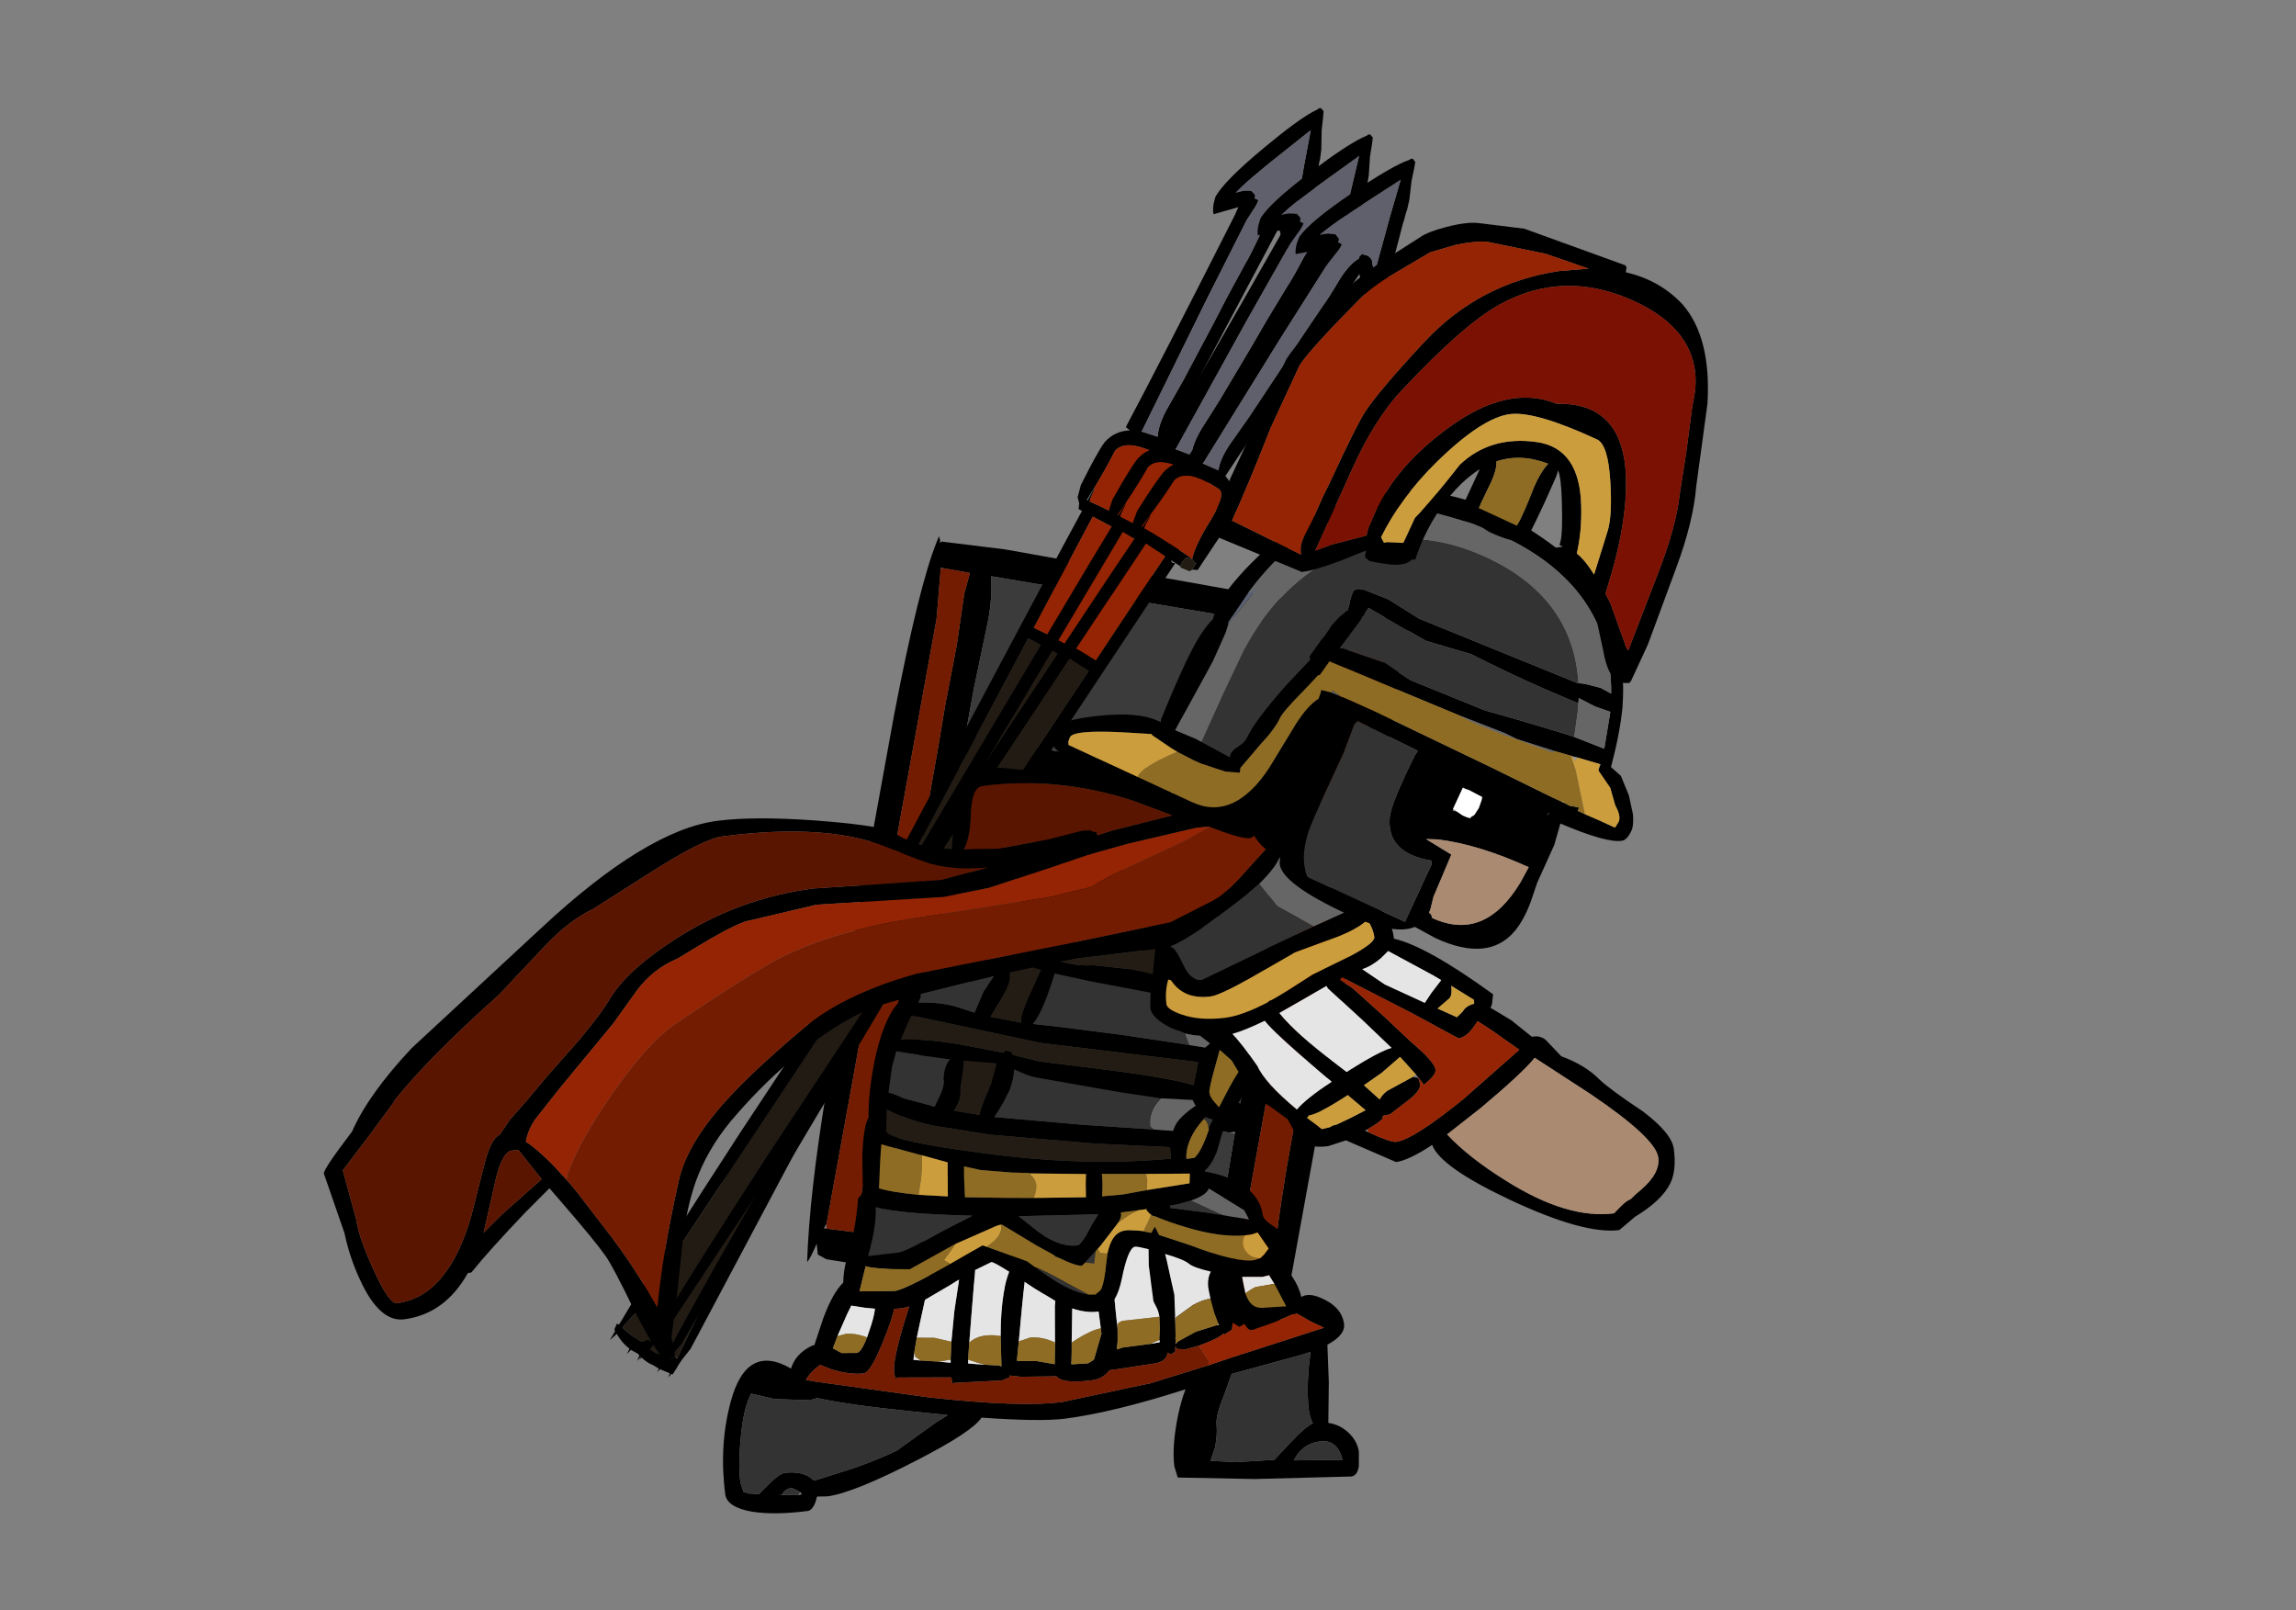 <?xml version="1.0" encoding="UTF-8" standalone="no"?>
<svg xmlns:ffdec="https://www.free-decompiler.com/flash" xmlns:xlink="http://www.w3.org/1999/xlink" ffdec:objectType="frame" height="209.35px" width="298.55px" xmlns="http://www.w3.org/2000/svg">
  <rect width="100%" height="100%" fill="#808080" stroke="none"/>
  <g transform="matrix(1.0, 0.0, 0.0, 1.0, 140.15, 193.55)">
    <use ffdec:characterId="196" height="60.5" transform="matrix(1.573, 0.286, -0.286, 1.573, -19.469, -124.909)" width="40.25" xlink:href="#shape0"/>
    <use ffdec:characterId="209" height="222.7" transform="matrix(0.736, 0.391, -0.391, 0.736, 25.702, -182.646)" width="15.5" xlink:href="#shape1"/>
    <use ffdec:characterId="209" height="222.7" transform="matrix(0.717, 0.426, -0.426, 0.717, 32.279, -179.499)" width="15.5" xlink:href="#shape1"/>
    <use ffdec:characterId="209" height="222.7" transform="matrix(0.695, 0.461, -0.461, 0.695, 37.999, -176.613)" width="15.5" xlink:href="#shape1"/>
    <use ffdec:characterId="210" height="97.5" transform="matrix(0.991, -0.13, 0.13, 0.991, -103.373, -81.628)" width="174.55" xlink:href="#shape2"/>
    <use ffdec:characterId="211" height="92.0" transform="matrix(0.905, 0.419, -0.419, 0.905, 32.857, -176.799)" width="74.05" xlink:href="#shape3"/>
  </g>
  <defs>
    <g id="shape0" transform="matrix(1.0, 0.0, 0.0, 1.0, 12.9, 30.5)">
      <path d="M27.0 -30.0 L27.0 -29.8 27.0 -29.5 27.2 -28.15 27.1 -28.0 26.65 -28.0 26.65 -27.95 27.05 -23.85 27.05 26.15 27.0 26.25 27.25 26.4 27.35 26.55 Q26.65 27.55 26.55 28.85 L26.35 28.85 26.05 29.5 25.95 28.9 24.45 28.95 Q10.85 29.0 -10.4 29.5 L-11.15 29.25 -11.4 28.4 Q-11.7 29.7 -11.9 30.0 -12.7 24.65 -12.85 15.95 L-12.9 0.95 -12.9 -15.0 Q-12.8 -25.7 -12.0 -29.55 L-11.9 -30.0 -11.75 -29.65 -11.75 -29.6 -11.75 -29.55 -11.7 -29.45 -11.65 -29.6 -6.45 -29.9 25.95 -30.0 26.05 -30.5 26.2 -30.05 26.2 -30.0 27.0 -30.0 M22.5 -27.9 L22.5 26.35 25.65 26.2 Q25.2 21.65 25.1 15.45 L25.05 0.45 25.05 -15.5 Q25.1 -23.8 25.65 -27.95 L22.5 -27.9 M20.0 -15.55 L19.75 -23.0 Q19.8 -26.35 20.6 -27.9 L-7.15 -27.55 Q-6.75 -25.95 -6.75 -23.95 L-6.9 -18.35 -6.9 -14.4 -6.4 -14.5 20.05 -14.5 20.0 -15.55 M-6.6 -5.25 L-5.9 -6.0 0.25 -6.0 0.25 -6.8 0.2 -8.1 0.25 -8.35 0.05 -8.35 0.0 -9.15 0.05 -10.0 0.25 -10.35 4.1 -10.5 4.3 -10.35 4.4 -10.25 4.8 -10.05 5.0 -9.75 5.0 -6.0 10.6 -6.0 11.0 -7.4 11.0 -7.75 11.45 -7.95 11.5 -8.0 11.55 -8.0 Q14.0 -8.95 14.75 -6.05 L14.75 -6.0 20.3 -6.0 20.1 -12.4 8.5 -12.0 -6.9 -12.5 -6.9 -7.1 -6.9 -5.3 -6.85 -4.35 -6.6 -5.25 M5.0 -2.1 L4.95 2.25 4.85 3.1 7.1 3.1 10.5 3.1 10.5 0.5 10.55 0.5 10.5 -2.3 10.5 -3.5 7.0 -3.5 5.0 -3.5 5.0 -2.1 M15.0 -1.5 L15.0 2.05 14.9 2.65 15.0 3.15 17.6 3.25 20.5 3.5 20.35 -3.7 15.0 -3.55 15.0 -1.5 M-6.4 12.4 Q-6.35 11.4 -3.05 11.05 3.0 10.35 20.45 11.0 L20.5 6.0 15.75 5.55 14.8 5.5 14.65 5.75 Q14.1 6.5 12.5 6.5 L11.0 6.25 11.0 5.35 4.65 5.25 4.4 5.25 4.3 5.5 4.35 5.5 4.6 5.5 5.0 6.5 4.15 7.1 Q3.35 7.5 2.5 7.5 L0.0 7.25 0.0 5.25 -2.3 5.25 -6.7 4.95 -6.5 12.35 -6.4 15.3 -6.5 26.8 3.0 26.5 20.9 26.4 Q20.35 24.6 20.35 22.4 L20.5 16.8 20.45 13.55 20.45 13.5 20.45 13.35 20.0 13.5 -6.05 13.5 -6.2 13.35 -6.4 12.4 M0.0 -3.65 L-0.3 -3.65 -6.85 -4.05 -6.75 3.6 -3.0 3.25 0.0 3.15 0.0 -3.65 M-10.9 -27.5 L-11.3 -27.5 -11.3 -27.45 -10.9 -23.35 -10.9 26.65 -11.05 27.05 -10.85 27.05 -8.1 26.9 Q-8.55 25.4 -8.55 23.35 L-8.4 18.05 -8.45 12.85 -8.4 7.55 Q-8.9 -2.1 -8.9 -12.85 L-8.95 -16.55 -8.9 -21.6 -9.05 -25.75 -8.9 -27.5 -10.9 -27.5" fill="#000000" fill-rule="evenodd" stroke="none"/>
      <path d="M4.6 5.5 L4.35 5.5 4.4 5.25 4.65 5.25 4.6 5.5 M-6.5 12.35 L-6.4 12.4 -6.5 12.35" fill="#71695b" fill-rule="evenodd" stroke="none"/>
      <path d="M20.0 -15.55 L20.05 -14.5 -6.4 -14.5 -6.9 -14.4 -6.9 -18.35 -6.75 -23.95 Q-6.75 -25.95 -7.15 -27.55 L20.6 -27.9 Q19.8 -26.35 19.75 -23.0 L20.0 -15.55 M15.0 -1.5 L15.0 -3.55 20.35 -3.7 20.5 3.5 17.6 3.25 15.0 3.15 14.9 2.65 15.0 2.05 15.0 -1.5 M5.0 -2.1 L5.0 -3.5 7.0 -3.5 10.5 -3.5 10.5 -2.3 10.55 0.5 10.5 0.5 10.5 3.1 7.1 3.1 4.85 3.1 4.95 2.25 5.0 -2.1 M-6.4 12.4 L-6.2 13.35 -6.05 13.5 20.0 13.5 20.45 13.5 20.45 13.55 20.5 16.8 20.35 22.4 Q20.35 24.6 20.9 26.4 L3.0 26.5 -6.5 26.8 -6.4 15.3 -6.5 12.35 -6.4 12.4 M0.0 -3.65 L0.0 3.15 -3.0 3.25 -6.75 3.6 -6.85 -4.05 -0.3 -3.65 0.0 -3.65" fill="#3b3b3b" fill-rule="evenodd" stroke="none"/>
      <path d="M-6.9 -5.3 L-6.9 -7.1 -6.9 -12.5 8.5 -12.0 20.1 -12.4 20.3 -6.0 14.75 -6.0 14.75 -6.05 Q14.0 -8.95 11.55 -8.0 L11.5 -8.0 11.45 -7.95 11.0 -7.75 11.0 -7.4 10.6 -6.0 5.0 -6.0 5.0 -9.75 4.8 -10.05 4.4 -10.25 4.3 -10.35 4.1 -10.5 0.25 -10.35 0.05 -10.0 0.0 -9.15 0.05 -8.35 0.25 -8.35 0.2 -8.1 0.25 -6.8 0.25 -6.0 -5.9 -6.0 -6.6 -5.25 -6.9 -5.3 M4.65 5.25 L11.0 5.35 11.0 6.25 12.5 6.5 Q14.1 6.5 14.65 5.75 L14.8 5.5 15.75 5.55 20.5 6.0 20.45 11.0 Q3.0 10.35 -3.05 11.05 -6.35 11.4 -6.4 12.4 L-6.5 12.35 -6.7 4.95 -2.3 5.25 0.0 5.25 0.0 7.25 2.5 7.5 Q3.35 7.5 4.15 7.1 L5.0 6.5 4.6 5.5 4.65 5.25" fill="#413d34" fill-rule="evenodd" stroke="none"/>
      <path d="M22.5 -27.9 L25.65 -27.95 Q25.1 -23.8 25.05 -15.5 L25.05 0.45 25.1 15.45 Q25.2 21.65 25.65 26.2 L22.5 26.35 22.5 -27.9 M-11.3 -27.45 L-10.9 -27.5 -8.9 -27.5 -9.05 -25.75 -8.9 -21.6 -8.95 -16.55 -8.9 -12.85 Q-8.9 -2.1 -8.4 7.55 L-8.45 12.85 -8.4 18.05 -8.55 23.35 Q-8.55 25.4 -8.1 26.9 L-10.85 27.05 -10.9 26.65 -10.9 -23.35 -11.3 -27.45" fill="#731c02" fill-rule="evenodd" stroke="none"/>
    </g>
    <g id="shape1" transform="matrix(1.0, 0.0, 0.0, 1.0, 10.0, 160.0)">
      <path d="M2.9 -87.0 L1.2 -87.0 1.5 -86.75 2.0 -86.95 2.0 57.1 1.6 59.3 1.5 60.3 1.5 60.7 1.4 61.95 1.2 61.95 1.0 62.7 0.95 62.0 -0.75 62.15 Q-2.45 62.15 -4.15 61.3 L-4.5 62.7 -4.6 61.1 -4.85 60.9 -5.0 59.95 -4.65 59.9 Q-5.25 47.25 -5.45 24.65 L-5.5 -10.9 -5.5 -21.65 -5.45 -80.15 -5.4 -87.0 -6.0 -87.0 -6.35 -87.85 -7.0 -88.55 -7.45 -90.45 -7.5 -93.5 Q-7.5 -97.3 -7.3 -98.15 -6.75 -100.4 -4.7 -101.6 L-5.5 -101.75 Q-5.5 -114.1 -6.0 -139.05 L-6.1 -140.3 -6.6 -139.8 -9.0 -137.5 Q-9.45 -138.05 -9.75 -138.95 L-10.0 -140.0 Q-10.0 -142.85 -6.8 -150.6 -4.4 -156.45 -2.8 -158.9 L-2.3 -159.6 -2.25 -159.85 -2.1 -159.85 -2.0 -160.0 -1.65 -159.85 -1.4 -159.8 -1.0 -158.9 -0.25 -157.0 1.1 -154.35 1.65 -152.9 1.8 -152.3 2.15 -151.3 2.3 -150.75 Q5.5 -141.65 5.5 -140.05 L5.3 -138.35 Q5.5 -138.0 4.25 -138.0 3.35 -138.0 1.55 -139.85 L1.0 -140.4 1.0 -102.6 Q2.05 -102.35 2.9 -101.65 5.2 -99.75 5.5 -95.5 L5.5 -88.0 5.1 -87.8 4.75 -87.55 4.75 -88.05 Q4.75 -89.3 4.6 -88.65 L3.8 -89.0 Q3.0 -91.25 2.9 -95.45 2.7 -100.35 1.25 -100.35 -4.6 -100.35 -5.25 -97.7 -5.2 -94.25 -5.4 -91.05 L-5.55 -88.8 -5.4 -88.85 -5.35 -91.1 -5.25 -90.75 -5.15 -89.3 -5.0 -88.85 Q-2.2 -89.1 3.55 -89.0 L3.65 -88.9 3.05 -88.7 Q2.8 -88.45 2.8 -87.65 L2.9 -87.0 M-2.95 -102.3 L-0.4 -102.75 Q-1.15 -104.35 -1.15 -107.05 L-1.0 -112.35 -1.0 -122.5 -1.05 -126.95 -1.0 -133.0 Q-0.9 -134.35 -1.1 -138.25 -1.1 -141.0 -0.4 -142.35 L-0.5 -142.6 -0.4 -143.2 0.5 -143.5 Q1.3 -143.5 1.6 -143.1 2.1 -142.45 2.8 -142.1 L0.0 -150.6 -1.75 -156.2 -3.8 -151.5 Q-6.85 -144.6 -7.5 -142.1 -6.5 -143.15 -5.5 -143.5 L-4.75 -143.25 Q-4.55 -143.15 -4.5 -142.7 L-3.85 -142.75 Q-3.7 -142.1 -3.85 -140.9 L-4.0 -139.0 -3.7 -124.85 -3.0 -102.6 -3.05 -102.3 -2.95 -102.3 M0.1 -87.0 L-3.5 -87.0 -3.5 -67.35 0.05 -67.5 0.05 -80.15 0.1 -87.0 M0.85 59.3 Q0.25 46.7 0.05 24.65 L0.0 -10.9 0.0 -21.65 0.05 -65.5 -3.5 -65.5 -3.5 57.1 -3.9 59.3 -3.95 60.0 -3.25 60.1 -0.9 60.3 Q-0.2 60.3 0.1 59.85 0.35 59.3 0.5 59.3 L0.85 59.45 0.85 59.3" fill="#000000" fill-rule="evenodd" stroke="none"/>
      <path d="M-3.0 -102.6 L-3.7 -124.85 -4.0 -139.0 -3.85 -140.9 Q-3.7 -142.1 -3.85 -142.75 L-4.5 -142.7 Q-4.55 -143.15 -4.75 -143.25 L-5.5 -143.5 Q-6.5 -143.15 -7.5 -142.1 -6.85 -144.6 -3.8 -151.5 L-1.75 -156.2 0.0 -150.6 2.8 -142.1 Q2.1 -142.45 1.6 -143.1 1.3 -143.5 0.5 -143.5 L-0.4 -143.2 -0.5 -142.6 -0.4 -142.35 Q-1.1 -141.0 -1.1 -138.25 -0.9 -134.35 -1.0 -133.0 L-1.05 -126.95 -1.0 -122.5 -1.0 -112.35 -1.15 -107.05 Q-1.15 -104.35 -0.4 -102.75 L-2.95 -102.3 -3.0 -102.6" fill="#60606c" fill-rule="evenodd" stroke="none"/>
      <path d="M2.9 -87.0 L2.8 -87.65 Q2.8 -88.45 3.05 -88.7 L3.65 -88.9 3.8 -89.0 4.6 -88.65 Q4.75 -89.3 4.75 -88.05 L4.75 -87.55 4.55 -87.15 3.8 -87.0 3.1 -86.85 2.9 -87.0 M0.5 59.3 Q0.35 59.3 0.1 59.85 -0.2 60.3 -0.9 60.3 L-3.25 60.1 -3.95 60.0 -3.9 59.3 -3.5 57.1 -3.5 -65.5 0.05 -65.5 0.0 -21.65 0.0 -10.9 0.05 24.65 Q0.25 46.7 0.85 59.3 L0.5 59.3" fill="#211b14" fill-rule="evenodd" stroke="none"/>
      <path d="M3.65 -88.9 L3.55 -89.0 Q-2.2 -89.1 -5.0 -88.85 L-5.15 -89.3 -5.25 -90.75 -5.35 -91.1 -5.4 -91.05 Q-5.2 -94.25 -5.25 -97.7 -4.6 -100.35 1.25 -100.35 2.7 -100.35 2.9 -95.45 3.0 -91.25 3.8 -89.0 L3.65 -88.9 M0.1 -87.0 L0.05 -80.15 0.05 -67.5 -3.5 -67.35 -3.5 -87.0 0.1 -87.0" fill="#942403" fill-rule="evenodd" stroke="none"/>
    </g>
    <g id="shape2" transform="matrix(1.0, 0.0, 0.0, 1.0, 106.0, 38.7)">
      <path d="M14.9 -27.4 L12.4 -27.5 7.9 -27.05 3.35 -26.6 -2.2 -25.8 -7.5 -24.75 -15.4 -23.25 -21.35 -22.85 -37.9 -24.0 -42.3 -23.55 -46.75 -23.1 Q-48.05 -23.1 -52.4 -21.3 L-56.75 -19.4 Q-60.05 -18.5 -62.5 -16.0 L-66.1 -12.15 -74.15 -4.65 -77.85 -1.05 Q-79.0 0.3 -79.4 1.65 -77.55 3.25 -75.15 6.75 L-74.4 7.85 -73.55 9.2 -73.35 9.55 -73.3 9.65 -70.05 15.25 Q-68.0 18.85 -66.15 23.1 L-65.25 25.25 Q-63.65 18.3 -60.35 9.3 -58.8 4.9 -53.3 0.1 -49.3 -3.4 -41.65 -8.3 -35.8 -12.05 -26.2 -13.4 L-5.75 -14.75 7.45 -15.75 13.25 -17.8 Q15.1 -18.45 18.15 -21.15 L21.75 -24.2 21.3 -25.3 Q20.55 -26.4 18.35 -26.95 L14.9 -27.4 M9.5 -29.5 L4.8 -32.0 Q-4.55 -36.5 -14.5 -36.5 -15.9 -36.5 -16.45 -33.1 -16.95 -30.0 -17.95 -28.65 L-18.65 -28.75 -13.55 -28.15 -6.9 -28.5 -2.35 -29.05 -1.3 -28.95 -0.75 -28.6 Q-0.55 -28.95 -0.5 -28.2 L1.4 -28.55 9.5 -29.5 M13.5 -29.5 Q22.1 -29.15 23.8 -24.85 L30.3 -19.05 Q36.0 -13.7 36.0 -10.25 L36.0 -9.85 Q40.15 -8.3 47.85 -1.0 L47.55 0.25 47.3 0.7 49.75 2.65 52.15 5.15 Q53.15 5.05 53.85 5.75 L55.6 8.15 Q58.55 9.7 60.1 11.75 61.25 13.2 65.2 16.65 68.55 19.95 68.55 22.0 68.55 24.85 67.5 26.4 66.15 28.45 62.4 30.1 L60.15 31.55 Q55.5 31.55 46.4 25.7 38.1 20.35 37.45 17.4 34.15 19.0 32.5 19.0 L26.4 15.35 24.0 15.8 Q21.1 15.8 20.2 14.15 L19.25 11.65 17.3 9.8 15.25 8.0 14.6 6.9 10.9 11.55 9.55 14.65 Q8.6 16.3 7.7 16.85 L7.7 17.0 Q10.75 17.95 12.5 19.55 14.4 21.3 14.4 23.55 14.4 24.2 15.7 25.3 17.0 26.45 17.0 27.0 17.0 28.5 16.0 29.95 L15.85 30.2 Q16.65 30.85 17.2 32.1 17.85 33.4 18.0 34.8 19.0 34.35 20.5 35.25 23.05 36.75 23.05 39.0 23.05 40.45 20.55 41.4 L20.1 46.25 19.35 51.5 Q20.75 51.9 21.7 53.0 22.8 54.3 22.8 55.75 L22.55 57.6 Q22.2 58.8 21.4 58.8 L8.95 57.5 -1.0 56.0 -1.25 54.5 Q-1.25 51.9 0.1 47.95 0.8 46.0 1.5 44.75 -8.15 46.5 -14.5 46.5 -17.7 46.5 -25.3 44.95 -26.7 46.6 -34.2 49.3 -43.05 52.5 -46.5 52.5 L-47.85 52.35 -48.15 53.05 Q-48.7 54.05 -49.3 54.05 -53.6 54.05 -56.5 53.2 -59.65 52.2 -59.65 50.5 -59.65 44.15 -57.4 38.7 -54.35 31.3 -49.05 35.4 L-48.75 34.85 Q-47.8 33.35 -45.75 32.75 L-45.65 32.85 -45.65 32.8 -44.05 29.5 Q-42.4 26.35 -40.85 25.2 -40.6 23.55 -39.95 22.1 -38.3 18.5 -37.5 14.55 -37.4 14.55 -36.85 14.0 L-36.8 14.05 -36.8 14.0 -36.25 9.2 Q-35.6 5.35 -34.8 4.35 -34.35 0.65 -32.75 -3.7 -30.85 -8.8 -28.45 -10.4 L-31.25 -10.0 Q-36.3 -9.05 -42.65 -5.1 -47.4 -2.15 -51.65 1.6 -55.5 4.9 -57.75 8.9 -59.45 11.95 -60.65 16.3 L-62.75 25.0 -63.95 29.35 -63.75 31.0 -63.85 31.9 -64.25 32.1 -65.0 32.4 -65.75 31.2 -65.85 31.2 -65.85 31.1 Q-66.95 29.05 -68.25 25.3 -70.3 19.15 -71.05 17.75 -72.2 15.55 -75.9 9.95 L-77.15 8.05 -80.65 10.75 Q-86.05 15.1 -88.65 17.6 L-89.1 17.6 Q-92.75 22.5 -98.1 22.5 -101.35 22.5 -103.15 16.6 -104.1 13.6 -104.35 10.35 L-106.0 2.35 Q-106.0 1.8 -102.0 -2.25 L-101.65 -2.6 Q-98.95 -7.1 -92.55 -12.35 L-73.8 -25.65 Q-58.6 -36.5 -49.3 -36.5 -44.55 -36.5 -36.7 -34.9 -29.7 -33.45 -27.1 -32.3 -25.8 -31.15 -24.3 -30.35 -22.75 -29.5 -19.55 -28.9 L-19.5 -28.9 -18.9 -31.85 -18.05 -35.05 Q-16.8 -37.6 -16.1 -38.05 -14.25 -39.35 -9.75 -38.05 -0.75 -36.6 4.7 -34.45 9.4 -32.55 12.95 -29.5 L13.5 -29.5 M19.55 -19.2 L19.1 -18.9 Q17.35 -17.7 12.25 -14.9 8.9 -13.1 7.05 -12.65 L7.05 -12.55 Q7.6 -12.55 8.35 -10.15 9.05 -7.8 10.55 -7.8 L19.95 -10.9 25.85 -12.8 31.7 -14.55 28.25 -18.0 Q23.0 -22.3 23.0 -22.9 L23.0 -23.1 22.95 -22.95 Q22.45 -21.35 19.55 -19.2 M6.55 -8.25 L6.35 -8.7 6.3 -8.6 6.2 -8.4 Q5.55 -6.9 5.55 -5.25 5.55 -4.55 7.35 -3.65 9.65 -2.5 13.0 -2.5 15.1 -2.5 18.6 -3.75 L19.0 -4.0 19.05 -3.95 19.8 -4.25 Q20.7 -4.6 24.9 -6.6 L29.8 -8.25 Q33.5 -9.6 33.5 -10.4 33.5 -11.5 32.9 -12.75 31.85 -11.85 28.75 -11.05 L23.0 -9.75 16.7 -7.15 Q12.55 -5.5 11.4 -5.5 7.9 -5.5 6.55 -8.25 M4.3 -9.35 L5.05 -12.55 -5.1 -12.65 -7.5 -12.55 Q-5.3 -11.65 -3.15 -11.5 L1.8 -10.3 4.3 -9.35 M7.8 0.4 L9.8 1.0 10.5 0.55 9.35 -0.6 Q8.35 -0.8 7.5 -1.15 L5.75 -2.1 Q3.4 -3.7 3.4 -5.05 L3.7 -7.0 -3.9 -9.5 -8.35 -11.1 Q-10.45 -6.45 -12.0 -4.95 L-9.1 -4.25 -0.75 -2.05 7.8 0.4 M13.55 -0.3 Q14.6 1.1 16.25 4.3 16.9 6.55 20.6 10.55 21.9 9.35 25.55 7.55 L24.05 5.9 Q18.9 0.2 17.95 -1.45 15.25 -0.55 13.55 -0.3 M28.35 -5.45 L29.85 -4.15 33.35 -0.05 36.5 3.8 Q39.15 6.7 39.15 7.75 39.15 8.45 37.4 9.5 L36.85 8.55 36.55 8.05 34.8 5.5 32.15 7.25 29.65 8.55 31.45 10.65 Q31.85 10.05 32.6 9.65 L36.1 8.3 36.7 8.5 Q36.9 8.6 36.9 9.4 36.9 10.2 35.1 11.25 L32.5 12.75 31.65 12.8 31.5 12.95 31.55 13.1 Q31.25 13.5 29.35 14.3 L29.0 14.4 29.45 14.7 Q32.15 16.4 32.85 16.4 35.1 16.4 42.2 12.05 L50.3 6.6 47.15 3.7 45.4 2.2 45.0 2.65 Q43.75 4.1 42.65 4.1 L37.05 0.05 28.65 -5.75 28.15 -5.55 28.35 -5.45 M26.65 -4.55 L26.65 -5.0 26.5 -4.9 22.65 -3.3 19.95 -2.2 Q21.8 0.8 26.4 5.3 L27.65 6.55 28.05 6.35 Q32.3 4.4 33.85 4.2 L30.55 0.1 26.65 -4.55 M34.0 -7.55 Q32.6 -6.65 31.4 -6.45 L34.05 -4.1 38.9 -1.05 39.9 -2.2 41.4 -3.7 40.45 -4.45 35.05 -8.35 34.0 -7.55 M45.25 -0.1 L45.3 -0.6 42.6 -2.8 Q42.6 -1.7 42.2 -1.25 L40.45 -0.1 42.8 1.35 43.65 0.7 Q44.05 0.15 44.9 -0.05 L45.25 -0.1 M52.15 7.9 Q50.25 9.7 44.35 13.45 L39.55 16.3 Q41.95 19.65 46.4 23.3 53.65 29.3 59.75 29.3 L60.7 28.55 Q61.6 27.85 62.15 27.75 62.75 27.25 63.65 26.7 66.4 24.9 66.4 22.85 66.4 20.3 58.65 13.45 L52.15 7.9 M22.05 11.5 L21.45 11.45 21.75 11.8 23.5 13.5 24.75 13.35 24.75 13.25 25.5 13.15 27.35 12.55 29.45 11.8 27.4 9.55 Q23.35 11.5 22.05 11.5 M10.7 3.8 Q9.6 6.4 9.6 6.85 9.6 7.55 10.15 8.3 L10.6 8.95 Q12.5 6.1 13.7 4.7 L13.0 3.1 11.65 1.55 10.7 3.8 M7.75 5.45 L8.5 3.25 8.65 2.75 -11.4 -2.4 -27.5 -8.1 -27.85 -7.65 -29.35 -5.15 Q-26.8 -5.05 -21.9 -3.6 L-16.3 -1.75 -16.0 -2.0 -15.3 -1.75 -15.1 -1.3 -11.75 0.0 -3.1 2.25 Q4.65 4.3 7.7 5.65 L7.75 5.45 M1.8 10.7 L4.25 11.2 4.65 10.5 Q5.5 9.4 7.6 8.35 L7.3 7.55 3.25 6.8 -2.0 5.3 -12.5 2.0 Q-13.45 1.7 -15.15 0.6 L-15.2 0.55 -15.2 0.6 Q-15.45 1.8 -16.0 2.9 -16.75 4.35 -18.55 6.4 L-7.25 8.9 1.8 10.7 M8.9 11.45 L9.6 10.4 9.55 10.4 8.6 9.95 8.4 10.2 7.7 10.85 Q5.65 12.95 5.5 15.05 L5.55 15.05 6.55 15.05 Q7.55 14.4 8.9 11.65 L8.9 11.45 M-0.1 18.4 L5.5 18.25 5.7 17.0 0.05 16.3 -5.65 15.55 Q-5.65 16.7 -6.0 18.45 L-3.6 18.55 -3.1 18.55 -0.1 18.4 M3.6 13.25 L-5.9 11.55 -19.4 8.6 -26.8 6.4 Q-30.15 5.15 -32.3 3.55 L-32.75 6.35 Q-32.75 7.45 -24.1 9.9 L-20.3 10.95 Q-7.65 14.35 3.5 14.75 L3.5 14.65 3.6 13.25 M5.4 20.5 L3.65 20.75 2.6 20.8 2.65 21.0 2.6 21.1 7.35 22.35 10.15 23.2 12.35 23.85 12.55 23.9 12.1 22.65 9.45 20.5 7.9 19.25 7.85 19.3 7.85 19.35 Q7.35 20.1 5.4 20.5 M-1.6 23.55 L-0.3 24.0 0.3 23.25 0.7 24.4 4.55 26.25 Q10.1 29.25 12.5 29.25 L13.35 29.1 13.9 28.7 14.6 28.0 13.45 25.75 12.55 25.9 11.75 25.9 Q8.35 25.7 4.3 23.85 2.25 22.95 0.45 21.9 L0.15 21.8 0.0 21.6 -0.15 21.5 -0.5 21.0 -0.45 20.85 -1.55 20.85 -2.85 20.85 -3.85 20.85 -3.85 21.1 Q-3.85 21.45 -4.35 22.1 L-4.4 22.15 -4.45 22.2 -7.05 24.8 -7.75 25.4 -9.3 26.7 -9.75 27.05 Q-10.5 27.05 -12.7 25.6 L-13.35 25.1 -15.2 23.75 -19.4 20.4 -19.5 20.4 -19.55 20.4 -19.75 20.4 -19.95 20.45 -20.05 20.45 -25.35 22.0 -25.7 22.1 -26.75 22.5 -32.05 24.6 Q-36.6 24.0 -37.7 23.45 L-37.7 23.5 -38.9 26.6 -34.35 27.15 Q-33.1 27.15 -27.6 24.95 L-26.75 24.6 -22.25 22.75 -21.75 23.0 -16.8 25.55 -15.85 26.45 -15.8 26.45 -15.35 26.9 Q-11.85 30.3 -9.4 30.9 L-9.0 30.95 -8.6 31.0 -8.5 31.0 -7.8 30.55 -7.65 30.35 Q-7.1 29.45 -6.6 27.15 L-6.25 25.85 Q-5.35 23.25 -3.6 23.25 L-3.5 23.25 -3.45 23.25 -3.35 23.25 -3.3 23.25 -3.25 23.25 -2.65 23.35 -1.6 23.55 M10.85 33.4 Q11.2 35.45 12.85 35.55 L15.9 35.75 15.25 34.0 14.75 32.65 14.2 31.45 13.35 31.55 10.7 31.2 10.75 32.1 10.85 33.4 M4.85 42.05 L7.6 41.5 20.4 39.15 18.7 38.05 17.2 36.9 16.55 36.9 14.1 37.6 11.0 38.25 Q10.6 38.25 10.2 37.3 L9.5 37.6 8.7 36.95 8.5 37.85 7.4 38.35 7.35 38.2 Q6.85 38.6 5.2 39.05 L3.95 39.35 2.15 39.6 1.1 39.4 0.9 39.05 0.8 39.75 0.15 40.0 -0.2 39.7 Q-0.45 40.95 -2.4 40.9 L-7.1 41.0 -8.0 41.0 Q-8.95 42.0 -10.4 42.0 -14.35 42.0 -14.95 40.85 L-15.3 40.85 -19.5 40.35 -20.95 40.0 -21.05 40.25 -22.05 40.5 -28.35 40.0 Q-28.5 40.5 -28.5 39.25 L-35.5 38.35 Q-35.8 38.85 -35.8 37.6 -35.8 36.2 -33.85 31.8 L-32.75 29.4 -33.75 29.5 -34.75 29.45 Q-34.95 30.35 -36.75 33.55 -38.85 37.25 -39.75 37.25 -41.45 37.25 -43.8 36.2 L-45.25 35.4 -45.8 35.75 Q-46.75 36.35 -47.3 37.1 L-47.35 37.1 -46.1 37.5 -31.75 41.45 Q-20.15 44.3 -14.6 44.3 L-3.25 43.4 -3.15 43.4 -3.05 43.4 -3.0 43.4 4.5 42.1 4.85 42.05 M8.8 30.7 L8.95 31.0 9.0 30.8 8.8 30.7 M6.25 33.5 L6.15 32.05 Q6.15 30.85 6.75 30.0 4.6 29.2 4.05 28.6 3.45 27.95 1.15 26.95 L1.25 27.75 1.65 32.4 1.3 36.05 1.15 37.4 1.1 37.85 1.05 38.0 1.05 38.2 1.0 38.6 0.95 38.75 1.1 38.6 1.15 38.6 Q1.3 38.45 1.6 38.35 L3.8 37.5 6.65 37.0 6.9 37.0 6.85 36.85 6.5 35.35 6.25 33.5 M6.35 46.2 Q4.95 48.6 4.9 49.85 4.85 51.2 4.3 52.8 L3.5 54.4 6.8 55.0 11.75 55.35 14.25 53.3 Q16.4 51.55 17.35 51.3 17.05 50.45 17.05 49.5 17.05 47.45 17.7 44.25 L18.25 42.05 17.15 42.25 7.7 43.55 6.35 46.2 M14.25 55.75 L20.55 56.5 Q20.25 53.7 17.85 53.75 15.65 53.75 14.25 55.75 M-95.65 -5.8 L-99.55 -1.75 -103.5 2.25 -103.05 5.55 -102.6 8.85 Q-102.6 11.05 -101.25 15.5 -99.8 20.3 -98.75 20.3 -92.05 20.3 -87.7 10.3 L-84.95 3.4 Q-83.75 0.6 -82.65 0.3 L-81.05 -1.5 -78.8 -3.45 -75.65 -6.35 -71.0 -10.4 Q-67.55 -13.55 -66.25 -15.25 -63.5 -18.75 -56.7 -21.95 -47.85 -26.15 -38.05 -26.15 L-29.7 -25.6 -21.4 -25.1 -15.05 -25.9 Q-19.3 -26.05 -22.25 -27.25 -23.3 -27.65 -27.7 -30.15 -35.1 -34.4 -48.9 -34.4 -51.4 -34.4 -58.6 -31.05 L-66.75 -27.25 Q-70.25 -26.1 -73.85 -23.1 L-80.4 -17.75 Q-90.45 -10.9 -95.65 -5.9 L-95.65 -5.8 M-26.45 -9.65 Q-23.25 -9.35 -20.9 -8.15 L-19.35 -7.4 -17.85 -9.95 -16.2 -11.8 -19.05 -11.5 -26.0 -10.7 -26.0 -10.35 -26.45 -9.65 M-30.1 -3.75 L-30.9 -1.85 -31.8 1.45 Q-31.15 1.7 -30.05 2.4 L-26.65 3.8 -26.1 4.05 -25.55 3.2 Q-24.6 1.85 -24.5 1.0 -24.3 -0.9 -23.3 -1.8 L-26.45 -2.65 -30.1 -3.75 M-21.55 -1.4 L-21.6 -1.4 -21.6 -1.35 Q-21.6 -0.7 -22.05 0.6 L-22.5 2.5 Q-22.5 3.35 -23.15 4.25 L-23.65 4.9 -23.0 5.1 -20.45 5.85 Q-20.1 4.75 -18.4 2.05 L-17.45 -0.2 -17.3 -0.5 -17.35 -0.5 -21.55 -1.4 M-13.5 -5.5 Q-13.5 -6.35 -11.0 -10.25 L-10.05 -11.8 -11.1 -12.25 -14.15 -12.0 -14.15 -11.8 Q-14.15 -10.6 -15.75 -8.6 L-17.35 -6.6 -13.55 -5.35 -13.5 -5.35 -13.5 -5.5 M-14.85 17.5 L-8.1 18.3 -7.9 16.55 -7.7 15.3 -15.05 14.25 -15.05 14.2 -17.25 13.85 -21.25 13.0 -21.5 12.9 -23.3 12.25 -23.5 13.85 -23.7 16.25 -18.55 17.0 -14.85 17.5 M-15.55 21.2 Q-12.65 24.35 -10.0 24.35 -9.45 24.35 -7.85 22.0 L-6.8 20.7 -17.1 19.6 -15.55 21.2 M-29.65 15.15 L-25.9 15.85 -25.35 11.45 -28.55 10.1 -28.95 9.95 -33.6 8.0 -34.0 9.95 -34.65 13.65 Q-33.1 14.35 -29.65 15.15 M-37.2 22.2 L-33.15 22.25 Q-32.25 22.25 -26.95 20.15 L-23.05 18.75 Q-32.4 17.3 -35.4 16.0 -35.55 18.1 -36.7 20.95 L-37.2 22.2 M-21.45 34.75 L-21.2 33.05 Q-20.45 28.75 -19.25 26.6 -21.1 25.05 -21.4 25.05 L-23.65 25.8 -23.65 25.9 -24.8 31.25 -25.75 35.75 -26.05 37.25 -26.1 37.75 -23.9 38.2 -22.15 38.55 -21.85 38.65 -21.85 38.6 -21.45 34.75 M-27.9 34.65 L-27.0 30.75 -25.85 26.75 -27.05 27.3 -30.6 28.8 -31.75 32.0 -32.3 33.55 -32.9 35.5 -33.1 36.35 -32.2 36.55 -29.9 37.0 -28.35 37.35 -28.3 36.95 -27.9 34.65 M-38.7 32.65 L-38.35 31.95 Q-37.4 30.05 -37.2 29.1 L-38.5 28.8 -40.2 28.3 -40.9 29.35 -42.5 32.0 -43.3 33.5 -42.25 34.25 -40.3 34.5 Q-39.7 34.5 -38.7 32.65 M-31.15 44.75 L-29.6 44.05 -34.05 43.0 Q-42.3 41.05 -46.15 39.65 L-47.15 39.8 -51.7 39.05 -54.6 37.95 Q-55.7 39.45 -56.5 42.65 -57.5 46.7 -57.5 49.25 L-57.25 50.5 -56.6 50.8 -55.3 51.05 -53.8 49.9 Q-52.3 48.75 -51.65 48.75 -49.7 48.75 -48.55 49.65 L-47.95 50.25 -42.6 49.3 Q-38.9 48.5 -36.75 47.75 L-31.15 44.75 M-0.65 34.95 Q-0.65 34.35 -0.8 33.85 L-1.15 32.85 -1.15 28.15 -0.9 26.05 Q-2.3 25.5 -2.6 25.5 -3.5 25.5 -4.85 29.4 -5.4 31.0 -6.15 31.95 L-6.25 35.85 -6.45 37.4 -6.7 38.45 -5.9 38.3 -2.3 38.3 -1.05 38.25 -1.05 38.1 -1.0 38.1 -1.05 37.95 -1.05 37.9 -0.8 36.5 -0.65 34.95 M-8.4 36.15 L-8.4 34.8 -8.4 33.25 -8.5 33.25 Q-10.0 33.25 -11.75 32.4 L-12.05 34.45 -12.4 36.8 -12.55 37.95 -12.75 39.25 -12.8 39.35 -12.8 39.6 -10.75 39.75 -10.65 39.75 -10.5 39.7 -10.45 39.65 -10.35 39.65 -10.25 39.6 -10.1 39.5 -10.05 39.5 -10.0 39.45 -9.95 39.45 -9.85 39.35 -9.8 39.35 -8.4 36.15 M-14.55 36.5 L-14.15 33.35 -13.95 31.8 -13.8 31.15 -16.3 29.15 -17.45 28.15 -18.25 31.55 -19.2 35.75 -19.75 38.1 -19.75 38.25 -17.2 38.6 -14.95 39.3 -14.6 36.9 -14.6 36.85 -14.5 36.5 -14.55 36.5 M-86.3 12.6 L-83.75 10.65 -78.0 6.75 -80.5 2.6 -80.45 2.6 -81.35 2.55 Q-82.55 2.55 -83.8 5.65 L-86.35 12.55 -86.4 12.7 -86.3 12.6 M-50.25 51.85 L-49.75 51.8 -49.95 51.5 -50.7 50.95 Q-51.55 50.55 -52.35 51.5 L-52.85 51.5 -52.2 51.55 -50.25 51.85" fill="#000000" fill-rule="evenodd" stroke="none"/>
      <path d="M4.3 -9.35 L1.8 -10.3 -3.15 -11.5 Q-5.3 -11.65 -7.5 -12.55 L-5.1 -12.65 5.05 -12.55 4.3 -9.35 M7.7 5.65 Q4.65 4.3 -3.1 2.25 L-11.75 0.0 -15.1 -1.3 -15.3 -1.75 -16.0 -2.0 -16.3 -1.75 -21.9 -3.6 Q-26.8 -5.05 -29.35 -5.15 L-27.85 -7.65 -27.5 -8.1 -11.4 -2.4 8.65 2.75 8.5 3.25 7.75 5.45 7.7 5.65 M3.6 13.25 L3.5 14.65 3.5 14.75 Q-7.65 14.35 -20.3 10.95 L-24.1 9.9 Q-32.75 7.45 -32.75 6.35 L-32.3 3.55 Q-30.15 5.15 -26.8 6.4 L-19.4 8.6 -5.9 11.55 3.6 13.25 M-21.6 -1.35 L-21.55 -1.4 -17.35 -0.5 -17.45 -0.2 -18.4 2.05 Q-20.1 4.75 -20.45 5.85 L-23.0 5.1 -23.65 4.9 -23.15 4.25 Q-22.5 3.35 -22.5 2.5 L-22.05 0.6 Q-21.6 -0.7 -21.6 -1.35 M-13.55 -5.35 L-17.35 -6.6 -15.75 -8.6 Q-14.15 -10.6 -14.15 -11.8 L-14.15 -12.0 -11.1 -12.25 -10.05 -11.8 -11.0 -10.25 Q-13.5 -6.35 -13.5 -5.5 L-13.55 -5.35" fill="#221c15" fill-rule="evenodd" stroke="none"/>
      <path d="M25.85 -12.8 L21.5 -16.0 19.55 -19.2 Q22.45 -21.35 22.95 -22.95 L23.0 -22.9 Q23.0 -22.3 28.25 -18.0 L31.7 -14.55 25.85 -12.8 M7.5 -1.15 Q8.35 -0.8 9.35 -0.6 L10.5 0.55 9.8 1.0 7.8 0.4 7.5 -0.85 7.5 -1.15 M1.8 10.7 L1.4 10.25 Q1.4 8.2 3.25 6.8 L7.3 7.55 7.6 8.35 Q5.5 9.4 4.65 10.5 L4.25 11.2 1.8 10.7 M10.15 23.2 L9.2 22.9 6.9 21.45 5.4 20.5 Q7.35 20.1 7.85 19.35 L7.85 19.3 7.9 19.25 9.45 20.5 12.1 22.65 12.55 23.9 12.35 23.85 10.15 23.2" fill="#666666" fill-rule="evenodd" stroke="none"/>
      <path d="M19.55 -19.2 L21.5 -16.0 25.85 -12.8 19.95 -10.9 10.55 -7.8 Q9.05 -7.8 8.35 -10.15 7.6 -12.55 7.05 -12.55 L7.05 -12.65 Q8.9 -13.1 12.25 -14.9 17.35 -17.7 19.1 -18.9 L19.55 -19.2 M7.8 0.4 L-0.75 -2.05 -9.1 -4.25 -12.0 -4.95 Q-10.45 -6.45 -8.35 -11.1 L-3.9 -9.5 3.7 -7.0 3.4 -5.05 Q3.4 -3.7 5.75 -2.1 L7.5 -1.15 7.5 -0.85 7.8 0.4 M3.25 6.8 Q1.4 8.2 1.4 10.25 L1.8 10.7 -7.25 8.9 -18.55 6.4 Q-16.75 4.35 -16.0 2.9 -15.45 1.8 -15.2 0.6 L-15.15 0.6 Q-13.45 1.7 -12.5 2.0 L-2.0 5.3 3.25 6.8 M8.4 10.2 L8.6 9.95 9.55 10.4 9.6 10.4 8.9 11.45 Q8.85 10.45 8.4 10.2 M10.15 23.2 L7.35 22.35 2.6 21.1 2.65 21.0 2.6 20.8 3.65 20.75 5.4 20.5 6.9 21.45 9.2 22.9 10.15 23.2 M-9.4 30.9 Q-11.85 30.3 -15.35 26.9 L-15.8 26.45 Q-14.65 27.05 -12.05 29.0 L-9.4 30.9 M-37.7 23.5 L-37.7 23.45 -37.7 23.5 M-13.35 25.1 L-12.7 25.6 -13.0 25.5 -13.35 25.1 M-9.3 26.7 L-7.75 25.4 -8.15 27.0 -9.3 26.7 M14.25 55.75 Q15.65 53.75 17.85 53.75 20.25 53.7 20.55 56.5 L14.25 55.75 M6.35 46.2 L7.7 43.55 17.15 42.25 18.25 42.05 17.7 44.25 Q17.05 47.45 17.05 49.5 17.05 50.45 17.35 51.3 16.4 51.55 14.25 53.3 L11.75 55.35 6.8 55.0 3.5 54.4 4.3 52.8 Q4.85 51.2 4.9 49.85 4.95 48.6 6.35 46.2 M-30.1 -3.75 L-26.45 -2.65 -23.3 -1.8 Q-24.3 -0.9 -24.5 1.0 -24.6 1.85 -25.55 3.2 L-26.1 4.05 -26.65 3.8 -30.05 2.4 Q-31.15 1.7 -31.8 1.45 L-30.9 -1.85 -30.1 -3.75 M-26.45 -9.65 L-26.0 -10.35 -26.0 -10.7 -19.05 -11.5 -16.2 -11.8 -17.85 -9.95 -19.35 -7.4 -20.9 -8.15 Q-23.25 -9.35 -26.45 -9.65 M-15.55 21.2 L-17.1 19.6 -6.8 20.7 -7.85 22.0 Q-9.45 24.35 -10.0 24.35 -12.65 24.35 -15.55 21.2 M-37.2 22.2 L-36.7 20.95 Q-35.55 18.1 -35.4 16.0 -32.4 17.3 -23.05 18.75 L-26.95 20.15 Q-32.25 22.25 -33.15 22.25 L-37.2 22.2 M-31.15 44.75 L-36.75 47.75 Q-38.9 48.5 -42.6 49.3 L-47.95 50.25 -48.55 49.65 Q-49.7 48.75 -51.65 48.75 -52.3 48.75 -53.8 49.9 L-55.3 51.05 -56.6 50.8 -57.25 50.5 -57.5 49.25 Q-57.5 46.7 -56.5 42.65 -55.7 39.45 -54.6 37.95 L-51.7 39.05 -47.15 39.8 -46.15 39.65 Q-42.3 41.05 -34.05 43.0 L-29.6 44.05 -31.15 44.75 M-49.95 51.5 L-50.25 51.85 -52.2 51.55 -52.35 51.5 Q-51.55 50.55 -50.7 50.95 L-49.95 51.5" fill="#333333" fill-rule="evenodd" stroke="none"/>
      <path d="M13.55 -0.3 Q15.25 -0.55 17.95 -1.45 18.9 0.2 24.05 5.9 L25.55 7.55 Q21.9 9.35 20.6 10.55 16.9 6.55 16.25 4.3 14.6 1.1 13.55 -0.3 M26.5 -4.9 L26.65 -4.55 30.55 0.1 33.85 4.2 Q32.3 4.4 28.05 6.35 L27.65 6.55 26.4 5.3 Q21.8 0.8 19.95 -2.2 L22.65 -3.3 26.5 -4.9 M34.0 -7.55 L35.05 -8.35 40.45 -4.45 41.4 -3.7 39.9 -2.2 38.9 -1.05 34.05 -4.1 31.4 -6.45 Q32.6 -6.65 34.0 -7.55 M10.85 33.4 L10.75 32.1 10.7 31.2 13.35 31.55 14.2 31.45 14.75 32.65 12.25 32.75 Q11.4 33.05 10.85 33.4 M1.3 36.05 L1.65 32.4 1.25 27.75 1.15 26.95 Q3.45 27.95 4.05 28.6 4.6 29.2 6.75 30.0 6.15 30.85 6.15 32.05 L6.25 33.5 Q5.35 33.45 3.9 34.0 L1.4 35.35 1.3 36.05 M6.85 36.85 L6.9 37.0 6.65 37.0 6.85 36.85 M1.1 38.6 L0.95 38.75 1.0 38.6 1.1 38.6 M-25.75 35.75 L-24.8 31.25 -23.65 25.9 -23.65 25.8 -21.4 25.05 Q-21.1 25.05 -19.25 26.6 -20.45 28.75 -21.2 33.05 L-21.45 34.75 -22.25 34.55 Q-24.3 34.15 -25.6 35.05 L-25.75 35.75 M-21.85 38.6 L-21.85 38.65 -22.15 38.55 -21.85 38.6 M-23.9 38.2 L-26.1 37.75 -26.05 37.25 -24.9 37.8 -23.9 38.2 M-32.3 33.55 L-31.75 32.0 -30.6 28.8 -27.05 27.3 -25.85 26.75 -27.0 30.75 -27.9 34.65 -30.05 33.85 -32.3 33.55 M-28.3 36.95 L-28.35 37.35 -29.9 37.0 -29.5 37.0 -28.3 36.95 M-32.2 36.55 L-33.1 36.35 -32.9 35.5 -32.8 36.0 -32.2 36.55 M-42.5 32.0 L-40.9 29.35 -40.2 28.3 -38.5 28.8 -37.2 29.1 Q-37.4 30.05 -38.35 31.95 L-38.7 32.65 Q-40.15 31.9 -41.4 31.85 L-42.5 32.0 M-6.25 35.85 L-6.15 31.95 Q-5.4 31.0 -4.85 29.4 -3.5 25.5 -2.6 25.5 -2.3 25.5 -0.9 26.05 L-1.15 28.15 -1.15 32.85 -0.8 33.85 Q-0.65 34.35 -0.65 34.95 L-5.4 34.85 Q-5.9 34.9 -6.2 35.2 L-6.25 35.85 M-1.05 37.95 L-1.0 38.1 -1.05 38.1 -1.05 38.25 -2.3 38.3 -1.05 37.95 M-12.4 36.8 L-12.05 34.45 -11.75 32.4 Q-10.0 33.25 -8.5 33.25 L-8.4 33.25 -8.4 34.8 -8.4 36.15 -8.4 35.45 Q-9.6 35.5 -11.7 36.45 L-12.4 36.8 M-19.2 35.75 L-18.25 31.55 -17.45 28.15 -16.3 29.15 -13.8 31.15 -13.95 31.8 -14.15 33.35 -14.55 36.5 Q-16.1 35.5 -17.7 35.45 L-19.2 35.75" fill="#e5e5e5" fill-rule="evenodd" stroke="none"/>
      <path d="M10.7 3.8 L11.65 1.55 13.0 3.1 13.7 4.7 Q12.5 6.1 10.6 8.95 L10.15 8.3 Q9.6 7.55 9.6 6.85 9.6 6.4 10.7 3.8 M8.9 11.45 L8.9 11.65 Q7.55 14.4 6.55 15.05 L5.55 15.05 5.5 15.05 Q5.65 12.95 7.7 10.85 L8.4 10.2 Q8.85 10.45 8.9 11.45 M0.05 16.3 L0.1 17.1 -0.1 18.4 -3.1 18.55 -3.6 18.55 -6.0 18.45 Q-5.65 16.7 -5.65 15.55 L0.05 16.3 M13.35 29.1 L12.5 29.25 Q10.1 29.25 4.55 26.25 L0.7 24.4 0.3 23.25 -0.3 24.0 -1.6 23.55 -1.25 23.65 -1.15 23.5 Q-0.1 21.95 0.0 21.6 L0.15 21.8 0.45 21.9 Q2.25 22.95 4.3 23.85 8.35 25.7 11.75 25.9 11.35 26.45 11.35 27.0 11.35 27.65 11.75 28.2 12.25 28.95 13.35 29.1 M-6.25 25.85 L-6.6 27.15 Q-7.1 29.45 -7.65 30.35 L-7.8 30.55 -8.5 31.0 -8.6 31.0 -9.0 30.95 -9.4 30.9 -12.05 29.0 Q-14.65 27.05 -15.8 26.45 L-15.85 26.45 -16.8 25.55 -21.75 23.0 Q-19.5 21.9 -19.5 20.5 L-19.5 20.4 -19.4 20.4 -15.2 23.75 -13.35 25.1 -13.0 25.5 -12.7 25.6 Q-10.5 27.05 -9.75 27.05 L-9.3 26.7 -8.15 27.0 -7.75 25.4 -7.05 24.8 -7.45 25.15 -7.2 25.7 -6.5 25.9 -6.25 25.85 M-26.75 24.6 L-27.6 24.95 Q-33.1 27.15 -34.35 27.15 L-38.9 26.6 -37.7 23.5 -37.7 23.45 Q-36.6 24.0 -32.05 24.6 L-26.75 22.5 -25.7 22.1 -27.5 24.0 -26.75 24.6 M-4.35 22.1 Q-3.85 21.45 -3.85 21.1 L-3.85 20.85 -2.85 20.85 -1.55 20.85 Q-2.75 21.2 -4.35 22.1 M14.75 32.65 L15.25 34.0 15.9 35.75 12.85 35.55 Q11.2 35.45 10.85 33.4 11.4 33.05 12.25 32.75 L14.75 32.65 M1.3 36.05 L1.4 35.35 3.9 34.0 Q5.35 33.45 6.25 33.5 L6.5 35.35 6.85 36.85 6.65 37.0 3.8 37.5 1.6 38.35 Q1.3 38.45 1.15 38.6 L1.1 38.6 1.0 38.6 1.05 38.2 1.05 38.0 1.1 37.85 1.15 37.4 1.3 36.05 M-15.05 14.25 L-14.9 14.4 Q-14.3 15.1 -14.3 15.8 -14.3 16.35 -14.65 17.1 L-14.85 17.5 -18.55 17.0 -23.7 16.25 -23.5 13.85 -23.3 12.25 -21.5 12.9 -21.25 13.0 -17.25 13.85 -15.05 14.2 -15.05 14.25 M-29.65 15.15 Q-33.1 14.35 -34.65 13.65 L-34.0 9.95 -33.6 8.0 -28.95 9.95 -28.55 10.1 Q-28.65 11.35 -29.05 13.1 L-29.65 15.15 M-25.75 35.75 L-25.6 35.05 Q-24.3 34.15 -22.25 34.55 L-21.45 34.75 -21.85 38.6 -22.15 38.55 -23.9 38.2 -24.9 37.8 -26.05 37.25 -25.75 35.75 M-32.3 33.55 L-30.05 33.85 -27.9 34.65 -28.3 36.95 -29.5 37.0 -29.9 37.0 -32.2 36.55 -32.8 36.0 -32.9 35.5 -32.3 33.55 M-42.5 32.0 L-41.4 31.85 Q-40.15 31.9 -38.7 32.65 -39.7 34.5 -40.3 34.5 L-42.25 34.25 -43.3 33.5 -42.5 32.0 M-6.25 35.85 L-6.2 35.2 Q-5.9 34.9 -5.4 34.85 L-0.65 34.95 -0.8 36.5 -1.05 37.9 -1.05 37.95 -2.3 38.3 -5.9 38.3 -6.7 38.45 -6.45 37.4 -6.25 35.85 M-12.4 36.8 L-11.7 36.45 Q-9.6 35.5 -8.4 35.45 L-8.4 36.15 -9.8 39.35 -9.85 39.35 -9.95 39.45 -10.0 39.45 -10.05 39.5 -10.1 39.5 -10.25 39.6 -10.35 39.65 -10.45 39.65 -10.5 39.7 -10.65 39.75 -10.75 39.75 -12.8 39.6 -12.8 39.35 -12.75 39.25 -12.55 37.95 -12.4 36.8 M-19.2 35.75 L-17.7 35.45 Q-16.1 35.5 -14.55 36.5 L-14.5 36.5 -14.6 36.85 -14.6 36.9 -14.95 39.3 -17.2 38.6 -19.75 38.25 -19.75 38.1 -19.2 35.75" fill="#8e6c24" fill-rule="evenodd" stroke="none"/>
      <path d="M6.2 -8.4 L6.55 -8.25 Q7.9 -5.5 11.4 -5.5 12.55 -5.5 16.7 -7.15 L23.0 -9.75 28.75 -11.05 Q31.85 -11.85 32.9 -12.75 33.5 -11.5 33.5 -10.4 33.5 -9.6 29.8 -8.25 L24.9 -6.6 Q20.7 -4.6 19.8 -4.25 L19.05 -3.95 19.0 -4.0 18.6 -3.75 Q15.1 -2.5 13.0 -2.5 9.65 -2.5 7.35 -3.65 5.55 -4.55 5.55 -5.25 5.55 -6.9 6.2 -8.4 M36.1 8.3 L32.6 9.65 Q31.85 10.05 31.45 10.65 L29.65 8.55 32.15 7.25 34.8 5.5 36.55 8.05 36.1 8.3 M45.25 -0.1 L44.9 -0.05 Q44.05 0.15 43.65 0.7 L42.8 1.35 40.45 -0.1 42.2 -1.25 Q42.6 -1.7 42.6 -2.8 L45.3 -0.6 45.25 -0.1 M21.75 11.8 L22.05 11.5 Q23.35 11.5 27.4 9.55 L29.45 11.8 27.35 12.55 25.5 13.15 24.75 13.25 24.75 13.35 23.5 13.5 21.75 11.8 M0.05 16.3 L5.7 17.0 5.5 18.25 -0.1 18.4 0.1 17.1 0.05 16.3 M13.35 29.1 Q12.25 28.95 11.75 28.2 11.35 27.65 11.35 27.0 11.35 26.45 11.75 25.9 L12.55 25.9 13.45 25.75 14.6 28.0 13.9 28.7 13.35 29.1 M0.0 21.6 Q-0.1 21.95 -1.15 23.5 L-1.25 23.65 -1.6 23.55 -2.65 23.35 -3.25 23.25 -3.3 23.25 -3.35 23.25 -3.45 23.25 -3.5 23.25 -3.6 23.25 Q-5.35 23.25 -6.25 25.85 L-6.5 25.9 -7.2 25.7 -7.45 25.15 -7.05 24.8 -4.45 22.2 -4.4 22.15 -4.35 22.1 Q-2.75 21.2 -1.55 20.85 L-0.45 20.85 -0.5 21.0 -0.15 21.5 0.0 21.6 M-21.75 23.0 L-22.25 22.75 -26.75 24.6 -27.5 24.0 -25.7 22.1 -25.35 22.0 -20.05 20.45 -19.95 20.45 -19.75 20.4 -19.55 20.4 -19.5 20.4 -19.5 20.5 Q-19.5 21.9 -21.75 23.0 M-14.85 17.5 L-14.65 17.1 Q-14.3 16.35 -14.3 15.8 -14.3 15.1 -14.9 14.4 L-15.05 14.25 -7.7 15.3 -7.9 16.55 -8.1 18.3 -14.85 17.5 M-28.55 10.1 L-25.35 11.45 -25.9 15.85 -29.65 15.15 -29.05 13.1 Q-28.65 11.35 -28.55 10.1" fill="#cc9d3c" fill-rule="evenodd" stroke="none"/>
      <path d="M52.15 7.9 L58.65 13.45 Q66.4 20.3 66.4 22.85 66.4 24.9 63.65 26.7 62.75 27.25 62.15 27.75 61.6 27.85 60.7 28.55 L59.75 29.3 Q53.65 29.3 46.4 23.3 41.95 19.65 39.55 16.3 L44.35 13.45 Q50.25 9.7 52.15 7.9" fill="#aa8a71" fill-rule="evenodd" stroke="none"/>
      <path d="M-74.4 7.85 L-75.15 6.75 Q-77.55 3.25 -79.4 1.65 -79.0 0.3 -77.85 -1.05 L-74.15 -4.65 -66.1 -12.15 -62.5 -16.0 Q-60.05 -18.5 -56.75 -19.4 L-52.4 -21.3 Q-48.05 -23.1 -46.75 -23.1 L-42.3 -23.55 -37.9 -24.0 -21.35 -22.85 -15.4 -23.25 -7.5 -24.75 -2.2 -25.8 3.35 -26.6 7.9 -27.05 12.4 -27.5 14.9 -27.4 14.3 -27.45 10.7 -26.0 2.5 -23.4 Q-0.4 -22.5 -2.1 -21.65 L-7.5 -21.05 -22.65 -20.65 Q-34.7 -20.65 -42.95 -17.95 -46.85 -16.65 -58.15 -11.0 -62.5 -8.8 -68.8 -1.55 -73.35 3.65 -74.85 7.2 L-74.4 7.85 M36.85 8.55 L37.4 9.5 Q39.15 8.45 39.15 7.75 39.15 6.7 36.5 3.8 L33.35 -0.05 29.85 -4.15 28.35 -5.45 28.65 -5.75 37.05 0.05 42.65 4.1 Q43.75 4.1 45.0 2.65 L45.4 2.2 47.15 3.7 50.3 6.6 42.2 12.05 Q35.1 16.4 32.85 16.4 32.15 16.4 29.45 14.7 L29.35 14.3 Q31.25 13.5 31.55 13.1 L31.5 12.95 31.65 12.8 32.5 12.75 35.1 11.25 Q36.9 10.2 36.9 9.4 36.9 8.6 36.7 8.5 L36.85 8.55 M3.95 39.35 L5.2 39.05 Q6.85 38.6 7.35 38.2 L7.4 38.35 8.5 37.85 8.7 36.95 9.5 37.6 10.2 37.3 Q10.6 38.25 11.0 38.25 L14.1 37.6 16.55 36.9 17.2 36.9 18.7 38.05 20.4 39.15 7.6 41.5 4.85 42.05 5.0 41.55 3.95 39.35 M-46.1 37.5 L-47.35 37.1 -47.3 37.1 -46.1 37.5 M-27.0 -18.5 L-27.1 -18.75 -27.0 -18.75 -27.0 -18.5" fill="#942403" fill-rule="evenodd" stroke="none"/>
      <path d="M-74.4 7.85 L-74.85 7.2 Q-73.35 3.65 -68.8 -1.55 -62.5 -8.8 -58.15 -11.0 -46.85 -16.65 -42.95 -17.95 -34.7 -20.65 -22.65 -20.65 L-7.5 -21.05 -2.1 -21.65 Q-0.4 -22.5 2.5 -23.4 L10.7 -26.0 14.3 -27.45 14.9 -27.4 18.35 -26.95 Q20.55 -26.4 21.3 -25.3 L21.75 -24.2 18.15 -21.15 Q15.1 -18.45 13.25 -17.8 L7.45 -15.75 -5.75 -14.75 -26.2 -13.4 Q-35.8 -12.05 -41.65 -8.3 -49.3 -3.4 -53.3 0.1 -58.8 4.9 -60.35 9.3 -63.65 18.3 -65.25 25.25 L-66.15 23.1 Q-68.0 18.85 -70.05 15.25 L-73.3 9.65 -73.35 9.55 -73.55 9.2 -74.4 7.85 M3.95 39.35 L5.0 41.55 4.85 42.05 4.5 42.1 -3.0 43.4 -3.05 43.4 -3.15 43.4 -3.25 43.4 -14.6 44.3 Q-20.15 44.3 -31.75 41.45 L-46.1 37.5 -47.3 37.1 Q-46.75 36.35 -45.8 35.75 L-45.25 35.4 -43.8 36.2 Q-41.45 37.25 -39.75 37.25 -38.85 37.25 -36.75 33.55 -34.95 30.35 -34.75 29.45 L-33.75 29.5 -32.75 29.4 -33.85 31.8 Q-35.8 36.2 -35.8 37.6 -35.8 38.85 -35.5 38.35 L-28.5 39.25 Q-28.5 40.5 -28.35 40.0 L-22.05 40.5 -21.05 40.25 -20.95 40.0 -19.5 40.35 -15.3 40.85 -14.95 40.85 Q-14.35 42.0 -10.4 42.0 -8.95 42.0 -8.0 41.0 L-7.1 41.0 -2.4 40.9 Q-0.45 40.95 -0.2 39.7 L0.15 40.0 0.8 39.75 0.9 39.05 1.1 39.4 2.15 39.6 3.95 39.35 M-27.0 -18.5 L-27.0 -18.75 -27.1 -18.75 -27.0 -18.5" fill="#731c02" fill-rule="evenodd" stroke="none"/>
      <path d="M9.5 -29.5 L1.4 -28.55 -0.5 -28.2 Q-0.55 -28.95 -0.75 -28.6 L-1.3 -28.95 -2.35 -29.05 -6.9 -28.5 -13.55 -28.15 -18.65 -28.75 -17.95 -28.65 Q-16.95 -30.0 -16.45 -33.1 -15.9 -36.5 -14.5 -36.5 -4.55 -36.5 4.8 -32.0 L9.5 -29.5 M-95.65 -5.8 L-95.65 -5.9 Q-90.45 -10.9 -80.4 -17.75 L-73.85 -23.1 Q-70.25 -26.1 -66.75 -27.25 L-58.6 -31.05 Q-51.4 -34.4 -48.9 -34.4 -35.1 -34.4 -27.7 -30.15 -23.3 -27.65 -22.25 -27.25 -19.3 -26.05 -15.05 -25.9 L-21.4 -25.1 -29.7 -25.6 -38.05 -26.15 Q-47.85 -26.15 -56.7 -21.95 -63.5 -18.75 -66.25 -15.25 -67.55 -13.55 -71.0 -10.4 L-75.65 -6.35 -78.8 -3.45 -81.05 -1.5 -82.65 0.3 Q-83.75 0.6 -84.95 3.4 L-87.7 10.3 Q-92.05 20.3 -98.75 20.3 -99.8 20.3 -101.25 15.5 -102.6 11.05 -102.6 8.85 L-103.05 5.55 -103.5 2.25 -99.55 -1.75 -95.65 -5.8 M-86.35 12.55 L-83.8 5.65 Q-82.55 2.55 -81.35 2.55 L-80.45 2.6 -80.5 2.6 -78.0 6.75 -83.75 10.65 -86.3 12.6 -86.35 12.55" fill="#5a1501" fill-rule="evenodd" stroke="none"/>
    </g>
    <g id="shape3" transform="matrix(1.0, 0.0, 0.0, 1.0, 34.55, 64.1)">
      <path d="M25.05 -12.05 L25.15 -12.1 25.9 -12.35 28.0 -12.75 29.6 -12.65 Q23.85 -25.35 7.85 -25.35 L3.8 -25.15 -1.55 -24.3 Q-8.45 -22.6 -12.65 -18.05 L-13.4 -17.2 -13.8 -16.65 -13.85 -16.6 Q-14.95 -15.2 -15.85 -13.45 L-15.9 -13.4 Q-17.8 -9.75 -18.85 -4.8 L-19.6 -0.2 -19.45 0.4 -19.45 0.45 -19.4 0.85 -19.35 1.25 -19.3 4.65 -19.3 4.7 -19.3 4.8 -19.3 4.85 -19.3 4.95 -19.3 5.1 -19.3 5.15 -19.3 5.35 -19.4 7.0 -19.75 12.15 -19.8 12.85 -19.95 14.9 -19.95 15.25 -20.0 15.45 -19.95 15.55 -17.0 15.45 -16.25 15.5 -12.15 15.75 -12.1 15.75 -12.15 15.35 Q-12.15 14.75 -11.6 13.95 -11.1 13.15 -11.1 12.5 -11.1 10.05 -9.35 4.2 L-7.9 -0.15 -8.15 -0.6 -7.7 -2.95 Q-7.25 -4.65 -7.25 -5.3 L-6.75 -6.85 -6.15 -8.1 -6.3 -9.0 -6.45 -9.6 -6.45 -9.55 -6.5 -10.15 -6.5 -10.35 -6.5 -10.4 -6.55 -10.75 -6.3 -11.0 -6.15 -11.15 -5.45 -11.4 -1.95 -11.6 2.75 -11.0 25.05 -12.05 M-4.65 -3.3 L1.15 -3.9 3.45 -3.5 5.15 -3.25 15.6 -3.75 19.65 -4.4 25.9 -5.3 27.6 -5.5 31.8 -5.75 30.5 -10.45 28.35 -10.25 26.0 -10.35 26.25 -9.7 21.4 -9.55 Q16.2 -9.45 10.85 -9.65 L7.85 -9.2 4.8 -8.75 0.15 -9.15 -3.8 -9.5 -4.0 -8.3 -4.1 -8.05 -4.05 -7.75 -4.95 -3.45 -4.95 -3.35 -5.0 -3.2 -4.65 -3.3 M26.0 -2.75 L20.9 -2.1 19.25 -2.15 12.75 -1.75 -5.1 -1.05 -5.5 -1.05 -5.9 1.1 -6.1 1.25 -6.9 3.7 Q-8.25 7.45 -8.25 8.35 -8.25 9.95 -9.1 12.5 L-10.2 16.45 -10.0 17.05 -11.75 17.7 -12.95 17.85 -14.8 18.05 -15.1 18.1 -16.25 18.1 -18.55 18.0 -19.45 17.9 -22.5 17.4 -22.5 17.3 -22.55 17.3 -26.25 18.75 Q-32.05 21.1 -32.05 22.15 L-32.05 22.25 -32.0 22.8 -31.95 22.9 -31.9 22.95 -31.8 23.15 -21.85 23.15 -17.05 23.15 -16.85 23.15 -14.0 23.15 Q-8.0 23.1 -6.8 14.8 L-6.05 8.2 Q-5.65 5.35 -4.75 4.0 L-4.8 3.3 -4.9 2.8 -3.55 2.55 -2.25 2.5 -2.2 2.5 -1.85 2.45 2.1 2.4 19.5 2.65 28.1 2.85 29.6 2.85 30.0 2.85 30.95 2.9 31.0 2.85 31.35 2.75 32.05 2.6 32.05 3.05 33.1 3.05 35.3 3.0 35.4 3.0 37.3 3.0 37.4 2.95 37.5 2.1 Q37.5 1.3 36.2 0.35 L34.65 -1.45 32.3 -2.85 32.25 -3.05 32.2 -3.7 32.15 -3.7 29.15 -3.25 28.4 -3.1 28.25 -3.1 26.0 -2.75 M31.7 -11.6 Q32.8 -8.45 33.6 -3.95 L35.25 -3.45 37.25 -1.6 38.8 0.45 Q39.5 1.75 39.5 2.4 39.5 3.8 38.95 4.15 37.3 5.3 30.7 5.5 L31.15 8.35 31.2 13.75 31.5 16.6 Q31.65 19.0 31.2 20.7 29.8 25.9 22.2 25.9 L19.15 25.7 Q17.15 27.9 10.45 27.9 1.05 27.9 -0.3 25.65 L-0.6 24.9 -0.8 24.9 Q-3.15 24.9 -4.9 23.7 -4.9 24.05 -5.35 24.3 -7.45 25.4 -23.3 25.4 -32.0 25.4 -34.0 23.8 -34.65 23.3 -34.55 22.65 L-34.3 22.05 Q-34.3 20.75 -30.0 18.15 -25.45 15.4 -22.55 15.4 L-22.1 15.4 -22.2 15.25 -22.25 15.1 -22.3 13.9 Q-22.55 8.05 -22.4 5.05 -22.25 2.05 -21.6 0.35 L-21.8 -0.85 Q-21.8 -3.7 -20.2 -8.2 -18.1 -14.05 -14.45 -18.45 -3.85 -31.1 15.25 -26.85 27.25 -22.45 31.2 -12.85 L31.5 -12.1 31.65 -11.75 31.7 -11.6 M28.7 5.3 L28.8 4.9 28.7 4.9 28.7 5.3 M20.7 23.7 Q28.2 23.7 29.2 14.7 L29.35 12.4 Q22.15 12.45 17.05 14.1 L15.65 14.7 19.5 15.15 19.7 21.15 20.0 22.65 20.05 23.25 20.4 23.35 20.7 23.7 M17.8 9.75 L18.7 9.9 Q19.95 9.9 19.75 9.65 L20.05 9.2 20.2 8.15 20.1 7.05 20.0 6.65 18.05 6.55 17.65 6.6 17.2 6.55 17.2 6.65 17.2 9.65 17.25 9.9 17.8 9.75 M9.85 4.7 L1.1 4.5 0.95 4.95 0.9 5.0 1.2 9.05 1.2 14.25 Q1.2 19.0 1.35 20.35 1.85 24.1 3.75 25.65 L17.7 25.65 17.7 17.4 17.5 16.95 Q11.7 18.55 10.15 14.05 9.7 12.7 9.7 8.0 L9.75 5.4 9.85 4.7" fill="#000000" fill-rule="evenodd" stroke="none"/>
      <path d="M12.75 -1.75 Q14.5 -1.6 16.6 -1.75 L19.15 -1.9 20.8 -2.05 25.4 -2.45 25.45 -2.45 25.65 -2.45 25.9 -2.5 26.0 -2.75 28.25 -3.1 29.65 -1.6 33.1 3.05 32.05 3.05 32.05 2.6 31.35 2.75 31.0 2.85 30.95 2.9 30.0 2.85 29.85 2.7 29.6 2.85 28.1 2.85 19.5 2.65 2.1 2.4 -1.85 2.45 -2.2 2.5 -2.25 2.5 -3.55 2.25 -3.55 2.55 -4.9 2.8 -4.8 3.3 -4.75 4.0 Q-5.65 5.35 -6.05 8.2 L-6.8 14.8 Q-8.0 23.1 -14.0 23.15 L-16.85 23.15 -16.85 22.8 -17.05 23.15 -21.85 23.15 -21.85 23.05 Q-21.85 21.75 -19.05 18.55 L-18.55 18.0 -16.25 18.1 -15.1 18.1 -14.8 18.05 -12.95 17.85 -11.75 17.7 -10.0 17.05 -10.2 16.45 -9.1 12.5 Q-8.25 9.95 -8.25 8.35 -8.25 7.45 -6.9 3.7 L-6.1 1.25 -5.9 1.1 -5.5 -1.05 -5.1 -1.05 12.75 -1.75" fill="#8e6c24" fill-rule="evenodd" stroke="none"/>
      <path d="M20.7 23.7 L20.4 23.35 20.05 23.25 20.0 22.65 19.7 21.15 19.5 15.15 15.65 14.7 17.05 14.1 Q22.15 12.45 29.35 12.4 L29.2 14.7 Q28.2 23.7 20.7 23.7" fill="#aa8a71" fill-rule="evenodd" stroke="none"/>
      <path d="M17.65 6.6 L18.05 6.55 20.0 6.65 20.1 7.05 20.2 8.15 20.05 9.2 19.75 9.65 Q19.95 9.9 18.7 9.9 L17.8 9.75 17.2 9.65 17.2 6.65 17.65 6.6" fill="#ffffff" fill-rule="evenodd" stroke="none"/>
      <path d="M3.8 -25.15 L0.7 -24.7 -1.55 -24.3 3.8 -25.15 M-13.85 -16.6 L-14.95 -14.45 -15.85 -13.45 Q-14.95 -15.2 -13.85 -16.6 M-18.85 -4.8 L-18.05 -5.75 -19.4 -0.35 -19.45 0.4 -19.6 -0.2 -18.85 -4.8" fill="#5b6171" fill-rule="evenodd" stroke="none"/>
      <path d="M-16.25 15.5 L-16.25 14.7 -16.3 8.55 -16.25 2.45 Q-15.7 -7.8 -9.9 -14.5 -3.45 -21.95 7.35 -21.95 19.85 -21.95 25.15 -12.1 L25.05 -12.05 2.75 -11.0 -1.95 -11.6 -5.45 -11.4 -6.15 -11.15 -6.3 -11.0 -6.55 -10.75 -6.5 -10.4 -6.5 -10.35 -6.5 -10.15 -6.45 -9.55 -6.45 -9.6 -6.3 -9.0 -6.15 -8.1 -6.75 -6.85 -7.25 -5.3 Q-7.25 -4.65 -7.7 -2.95 L-8.15 -0.6 -7.9 -0.15 -9.35 4.2 Q-11.1 10.05 -11.1 12.5 -11.1 13.15 -11.6 13.95 -12.15 14.75 -12.15 15.35 L-12.15 15.75 -16.25 15.5 M27.6 -5.5 L25.9 -5.3 19.65 -4.4 15.6 -3.75 5.15 -3.25 3.45 -3.5 1.15 -3.9 -4.65 -3.3 -4.95 -3.35 -4.95 -3.45 -4.05 -7.75 -4.1 -8.05 -4.0 -8.3 -3.8 -9.5 0.15 -9.15 4.8 -8.75 7.85 -9.2 10.85 -9.65 Q16.2 -9.45 21.4 -9.55 L26.25 -9.7 26.55 -8.95 27.6 -5.5 M9.85 4.7 L9.75 5.4 9.7 8.0 Q9.7 12.7 10.15 14.05 11.7 18.55 17.5 16.95 L17.7 17.4 17.7 25.65 3.75 25.65 Q1.85 24.1 1.35 20.35 1.2 19.0 1.2 14.25 L1.2 9.05 0.9 5.0 0.95 4.95 1.1 4.5 9.85 4.7" fill="#333333" fill-rule="evenodd" stroke="none"/>
      <path d="M3.8 -25.15 L7.85 -25.35 Q23.85 -25.35 29.6 -12.65 L28.0 -12.75 25.9 -12.35 25.15 -12.1 25.05 -12.05 25.15 -12.1 Q19.85 -21.95 7.35 -21.95 -3.45 -21.95 -9.9 -14.5 -15.7 -7.8 -16.25 2.45 L-16.3 8.55 -16.25 14.7 -16.25 15.5 -17.0 15.45 -19.95 15.55 -20.0 15.45 -19.95 15.25 -19.95 14.9 -19.8 12.85 -19.75 12.15 -19.4 7.0 -19.3 5.35 -19.3 5.15 -19.3 5.1 -19.3 4.95 -19.3 4.85 -19.3 4.8 -19.3 4.7 -19.3 4.65 -19.35 1.25 -19.4 0.85 -19.45 0.45 -19.45 0.4 -19.4 -0.35 -18.05 -5.75 -18.85 -4.8 Q-17.8 -9.75 -15.9 -13.4 L-15.85 -13.45 -14.95 -14.45 -13.85 -16.6 -13.8 -16.65 -13.4 -17.2 -12.65 -18.05 Q-8.45 -22.6 -1.55 -24.3 L0.7 -24.7 3.8 -25.15 M-12.15 15.35 L-12.1 15.75 -12.15 15.75 -12.15 15.35 M27.6 -5.5 L26.55 -8.95 26.25 -9.7 26.0 -10.35 28.35 -10.25 30.5 -10.45 31.8 -5.75 27.6 -5.5 M-4.95 -3.35 L-4.65 -3.3 -5.0 -3.2 -4.95 -3.35 M12.75 -1.75 L19.25 -2.15 20.9 -2.1 26.0 -2.75 25.9 -2.5 25.65 -2.45 25.45 -2.45 25.4 -2.45 20.8 -2.05 19.15 -1.9 16.6 -1.75 Q14.5 -1.6 12.75 -1.75 M-2.25 2.5 L-3.55 2.55 -3.55 2.25 -2.25 2.5 M29.0 -2.75 L29.35 -2.5 29.05 -2.7 29.0 -2.7 29.0 -2.75" fill="#666666" fill-rule="evenodd" stroke="none"/>
      <path d="M28.4 -3.1 L29.15 -3.25 29.0 -2.75 28.4 -3.1 M32.15 -3.7 L32.2 -3.7 32.25 -3.05 32.15 -3.7 M35.4 3.0 L35.3 3.0 35.05 2.75 35.4 3.0 M-31.9 22.95 L-31.95 22.9 -31.9 22.85 -31.9 22.95" fill="#999999" fill-rule="evenodd" stroke="none"/>
      <path d="M-22.55 17.3 L-22.5 17.3 -22.5 17.4 -22.55 17.3" fill="#8b6b28" fill-rule="evenodd" stroke="none"/>
      <path d="M28.25 -3.1 L28.4 -3.1 29.0 -2.75 29.15 -3.25 32.15 -3.7 32.25 -3.05 32.3 -2.85 34.65 -1.45 36.2 0.35 Q37.5 1.3 37.5 2.1 L37.4 2.95 37.3 3.0 35.4 3.0 35.05 2.75 35.3 3.0 33.1 3.05 29.65 -1.6 28.25 -3.1 M30.0 2.85 L29.6 2.85 29.85 2.7 30.0 2.85 M-16.85 23.15 L-17.05 23.15 -16.85 22.8 -16.85 23.15 M-21.85 23.15 L-31.8 23.15 -31.9 22.95 -31.9 22.85 -31.95 22.9 -32.0 22.8 -32.05 22.25 -32.05 22.15 Q-32.05 21.1 -26.25 18.75 L-22.55 17.3 -22.5 17.4 -19.45 17.9 -18.55 18.0 -19.05 18.55 Q-21.85 21.75 -21.85 23.05 L-21.85 23.15 M29.0 -2.75 L29.0 -2.7 29.05 -2.7 29.35 -2.5 29.0 -2.75" fill="#cc9d3c" fill-rule="evenodd" stroke="none"/>
      <path d="M10.9 -60.35 Q0.8 -60.35 -4.9 -52.6 -8.1 -48.25 -11.75 -37.2 -13.45 -32.2 -13.35 -24.85 L-13.25 -13.35 -11.6 -15.0 -8.0 -17.95 -8.2 -18.9 -8.25 -21.35 Q-8.25 -27.9 -4.3 -35.05 0.4 -43.65 7.25 -43.95 16.55 -48.55 21.05 -35.3 22.5 -31.1 23.25 -25.55 L23.45 -24.15 24.5 -23.35 28.35 -19.45 28.8 -18.95 29.25 -18.7 28.55 -29.45 Q28.15 -35.95 26.75 -40.1 L25.25 -45.35 23.5 -50.95 23.0 -52.85 Q22.45 -54.65 21.4 -56.05 18.2 -60.35 10.9 -60.35 M3.65 -61.7 L-2.25 -61.1 -9.7 -59.35 Q-10.95 -59.0 -13.3 -57.3 L-16.0 -54.95 -19.1 -50.45 Q-21.1 -47.55 -21.85 -45.35 -24.95 -36.75 -25.25 -34.4 L-25.25 -25.45 Q-24.75 -16.85 -24.75 -12.35 L-14.7 -12.1 Q-15.35 -13.0 -15.35 -14.25 L-15.25 -17.1 -15.3 -20.0 -15.25 -22.5 Q-15.25 -30.45 -14.95 -32.55 -14.45 -35.85 -11.75 -44.1 -8.45 -54.05 0.3 -59.8 L3.65 -61.7 M8.05 -63.95 L8.25 -63.3 Q12.7 -64.25 16.75 -62.6 21.95 -60.25 25.1 -52.25 L28.3 -41.85 Q29.9 -37.5 30.4 -31.1 L31.25 -20.45 31.25 -15.2 31.15 -14.9 30.5 -14.6 29.75 -14.5 Q28.25 -14.5 26.3 -17.3 L23.25 -21.35 18.9 -23.8 Q15.8 -25.45 15.0 -26.85 L15.85 -27.4 15.35 -27.4 15.25 -27.95 Q15.0 -29.15 13.3 -32.55 11.9 -35.4 11.1 -36.15 L11.2 -35.25 11.25 -31.85 Q11.25 -26.65 11.05 -26.2 10.45 -25.1 6.25 -25.1 L3.65 -25.5 Q2.0 -25.95 1.75 -26.2 L1.75 -32.0 Q0.7 -30.4 0.0 -28.25 -1.55 -23.35 -0.95 -17.95 -0.8 -17.7 -1.3 -17.65 -1.6 -16.7 -3.05 -16.05 -4.1 -15.6 -6.25 -15.1 L-7.0 -15.3 -7.25 -16.15 -9.8 -13.45 Q-12.55 -10.7 -13.55 -10.2 L-13.6 -10.1 -13.75 -10.1 -25.75 -9.6 Q-27.05 -11.05 -27.2 -13.25 L-27.25 -17.35 -27.25 -25.0 -27.15 -34.5 Q-26.7 -37.6 -23.75 -46.2 -23.0 -48.3 -21.2 -51.2 L-18.0 -56.2 Q-17.45 -57.2 -15.45 -58.85 -13.25 -60.65 -11.75 -61.1 L-6.15 -62.9 7.8 -64.1 8.05 -63.95 M21.05 -25.8 L20.25 -31.85 Q19.9 -33.95 17.9 -37.65 15.6 -41.95 14.0 -41.95 5.2 -41.95 2.35 -40.2 -0.8 -38.25 -3.75 -30.45 -6.05 -24.35 -6.2 -18.55 L-5.55 -18.05 -5.2 -18.3 -3.25 -19.1 -3.25 -22.7 Q-2.3 -25.3 -0.85 -31.45 1.2 -36.6 7.05 -38.35 12.45 -39.95 15.75 -33.25 17.25 -30.25 17.85 -27.35 18.9 -27.1 20.25 -26.3 L21.05 -25.8 M9.55 -36.4 Q5.75 -36.15 3.3 -33.85 3.8 -32.85 3.8 -31.15 L3.75 -27.35 9.25 -27.35 Q9.4 -29.1 9.15 -32.95 9.1 -35.0 9.55 -36.4" fill="#000000" fill-rule="evenodd" stroke="none"/>
      <path d="M3.65 -61.7 L0.3 -59.8 Q-8.45 -54.05 -11.75 -44.1 -14.45 -35.85 -14.95 -32.55 -15.25 -30.45 -15.25 -22.5 L-15.3 -20.0 -15.25 -17.1 -15.35 -14.25 Q-15.35 -13.0 -14.7 -12.1 L-24.75 -12.35 Q-24.75 -16.85 -25.25 -25.45 L-25.25 -34.4 Q-24.95 -36.75 -21.85 -45.35 -21.1 -47.55 -19.1 -50.45 L-16.0 -54.95 -13.3 -57.3 Q-10.95 -59.0 -9.7 -59.35 L-2.25 -61.1 3.65 -61.7" fill="#942403" fill-rule="evenodd" stroke="none"/>
      <path d="M10.9 -60.35 Q18.2 -60.35 21.4 -56.05 22.45 -54.65 23.0 -52.85 L23.5 -50.95 25.25 -45.35 26.75 -40.1 Q28.15 -35.95 28.55 -29.45 L29.25 -18.7 28.8 -18.95 28.35 -19.45 24.5 -23.35 23.45 -24.15 23.25 -25.55 Q22.5 -31.1 21.05 -35.3 16.55 -48.55 7.25 -43.95 0.4 -43.65 -4.3 -35.05 -8.25 -27.9 -8.25 -21.35 L-8.2 -18.9 -8.0 -17.95 -11.6 -15.0 -13.25 -13.35 -13.35 -24.85 Q-13.45 -32.2 -11.75 -37.2 -8.1 -48.25 -4.9 -52.6 0.8 -60.35 10.9 -60.35" fill="#7b1102" fill-rule="evenodd" stroke="none"/>
      <path d="M21.05 -25.8 L20.25 -26.3 Q18.9 -27.1 17.85 -27.35 17.25 -30.25 15.75 -33.25 12.45 -39.95 7.05 -38.35 1.2 -36.6 -0.85 -31.45 -2.3 -25.3 -3.25 -22.7 L-3.25 -19.1 -5.2 -18.3 -5.55 -18.05 -6.2 -18.55 Q-6.05 -24.35 -3.75 -30.45 -0.8 -38.25 2.35 -40.2 5.2 -41.95 14.0 -41.95 15.6 -41.95 17.9 -37.65 19.9 -33.95 20.25 -31.85 L21.05 -25.8" fill="#cc9d3c" fill-rule="evenodd" stroke="none"/>
      <path d="M9.55 -36.4 Q9.1 -35.0 9.15 -32.95 9.4 -29.1 9.25 -27.35 L3.75 -27.35 3.8 -31.15 Q3.8 -32.85 3.3 -33.85 5.75 -36.15 9.55 -36.4" fill="#8e6c24" fill-rule="evenodd" stroke="none"/>
    </g>
  </defs>
</svg>
